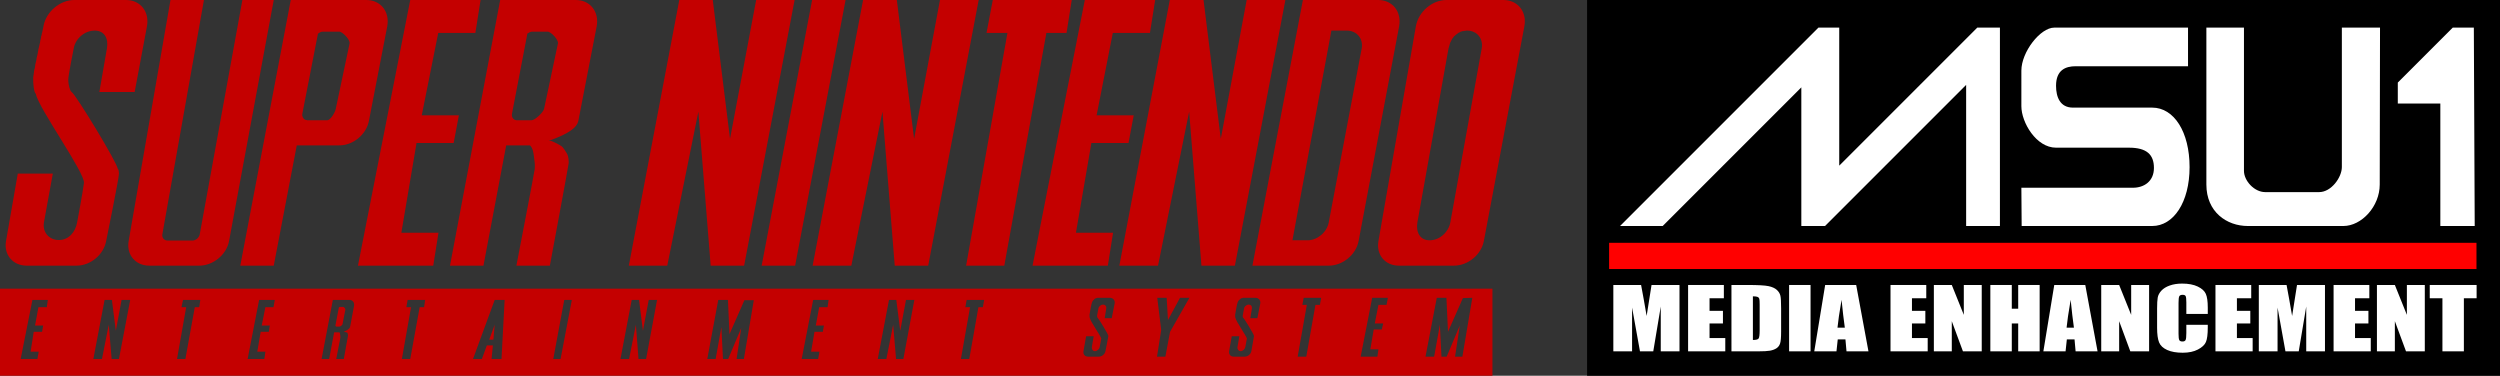 <?xml version="1.0" encoding="UTF-8" standalone="no"?>
<!-- Generator: Adobe Illustrator 13.0.0, SVG Export Plug-In . SVG Version: 6.00 Build 14948)  -->

<svg
   version="1.2"
   id="Ebene_1"
   x="0px"
   y="0px"
   width="665.365"
   height="100"
   viewBox="0 0 665.365 100"
   xml:space="preserve"
   sodipodi:docname="snesmsu1.svg"
   inkscape:version="1.2.1 (9c6d41e410, 2022-07-14)"
   xmlns:inkscape="http://www.inkscape.org/namespaces/inkscape"
   xmlns:sodipodi="http://sodipodi.sourceforge.net/DTD/sodipodi-0.dtd"
   xmlns="http://www.w3.org/2000/svg"
   xmlns:svg="http://www.w3.org/2000/svg"><rect x="0" y="0" width="665.365" height="100" fill="#333333" stroke="none"/><defs
     id="defs16050" /><sodipodi:namedview
     id="namedview16048"
     pagecolor="#505050"
     bordercolor="#ffffff"
     borderopacity="1"
     inkscape:showpageshadow="0"
     inkscape:pageopacity="0"
     inkscape:pagecheckerboard="1"
     inkscape:deskcolor="#505050"
     showgrid="false"
     inkscape:zoom="1.1923159"
     inkscape:cx="289.7722"
     inkscape:cy="-93.934837"
     inkscape:window-width="1920"
     inkscape:window-height="1017"
     inkscape:window-x="-8"
     inkscape:window-y="-8"
     inkscape:window-maximized="1"
     inkscape:current-layer="Ebene_1"
     showguides="true" /><g
     id="g56670"><g
       id="g11681"
       transform="matrix(0.523,0,0,0.523,319.312,-15.789)"><rect
         style="fill:#000000;fill-opacity:1;stroke:none;stroke-width:3;stroke-linecap:round;stroke-linejoin:round;stroke-miterlimit:0;stroke-dasharray:none;stroke-opacity:1;paint-order:markers stroke fill"
         id="rect11563"
         width="464.642"
         height="191.224"
         x="197.095"
         y="30.193" /><path
         style="fill:#ffffff;fill-opacity:1;stroke:none;stroke-width:3;stroke-linecap:round;stroke-linejoin:round;stroke-miterlimit:0;stroke-dasharray:none;stroke-opacity:1;paint-order:markers stroke fill"
         d="M 213.869,145.201 314.828,44.242 h 10.589 v 70.241 l 70.241,-70.241 h 11.532 V 145.201 H 389.997 V 73.387 L 318.183,145.201 H 306.127 V 74.645 l -70.556,70.556 z"
         id="path10535" /><path
         style="fill:#ffffff;fill-opacity:1;stroke:none;stroke-width:3;stroke-linecap:round;stroke-linejoin:round;stroke-miterlimit:0;stroke-dasharray:none;stroke-opacity:1;paint-order:markers stroke fill"
         d="M 648.8,145.201 H 631.305 V 82.879 H 609.659 V 72.204 L 637.621,44.242 h 10.734 z"
         id="path10537" /><path
         style="fill:#ffffff;fill-opacity:1;stroke:none;stroke-width:3;stroke-linecap:round;stroke-linejoin:round;stroke-miterlimit:0;stroke-dasharray:none;stroke-opacity:1;paint-order:markers stroke fill"
         d="m 531.376,44.242 h -19.126 v 79.855 c 0,13.937 10.332,21.104 21.104,21.104 h 48.58 c 9.341,0 18.533,-9.984 18.533,-21.104 0,-11.12 0.148,-79.855 0.148,-79.855 h -19.422 v 70.959 c 0,5.189 -5.337,12.751 -11.565,12.751 -6.227,0 -20.897,0 -27.429,0 -5.581,0 -10.823,-5.782 -10.823,-10.823 z"
         id="path10543"
         sodipodi:nodetypes="ccssssccssssc" /><path
         style="fill:#ffffff;fill-opacity:1;stroke:none;stroke-width:3;stroke-linecap:round;stroke-linejoin:round;stroke-miterlimit:0;stroke-dasharray:none;stroke-opacity:1;paint-order:markers stroke fill"
         d="m 418.251,145.201 -0.148,-19.473 h 56.785 c 5.634,0 10.675,-3.262 10.675,-10.082 0,-6.82 -3.707,-10.304 -12.677,-10.304 h -37.14 c -10.082,0 -17.643,-12.825 -17.643,-21.128 V 66.125 c 0,-9.489 9.637,-21.884 16.754,-21.884 h 68.053 v 19.66 h -57.23 c -4.893,0 -9.934,1.779 -9.934,9.934 0,5.782 2.076,11.12 8.599,11.12 h 40.328 c 11.12,0 19.03,12.383 19.03,30.284 0,17.901 -8.176,29.961 -19.015,29.961 z"
         id="path10604"
         sodipodi:nodetypes="ccsssssssccssssssc" /><path
         d="m 244.129,175.211 v 33.767 h -9.538 v -22.796 l -3.81,22.796 h -6.765 l -4.017,-22.275 v 22.275 h -9.538 v -33.767 h 14.126 q 0.622,3.045 1.322,7.175 l 1.503,8.593 2.488,-15.767 z"
         id="path11587"
         style="font-size:47.617px;font-family:Impact;-inkscape-font-specification:'Impact, Normal';fill:#ffffff;stroke-width:2.678;stroke-linecap:round;stroke-linejoin:round;stroke-miterlimit:0;paint-order:markers stroke fill" /><path
         d="m 248.509,175.211 h 18.195 v 6.757 h -7.283 v 6.403 h 6.817 v 6.424 h -6.817 v 7.425 h 8.009 v 6.757 h -18.921 z"
         id="path11589"
         style="font-size:47.617px;font-family:Impact;-inkscape-font-specification:'Impact, Normal';fill:#ffffff;stroke-width:2.678;stroke-linecap:round;stroke-linejoin:round;stroke-miterlimit:0;paint-order:markers stroke fill" /><path
         d="m 270.566,175.211 h 8.165 q 7.905,0 10.679,0.584 2.799,0.584 4.251,1.919 1.451,1.335 1.814,2.982 0.363,1.627 0.363,6.424 v 11.826 q 0,4.547 -0.544,6.09 -0.518,1.523 -1.84,2.398 -1.322,0.855 -3.266,1.21 -1.944,0.334 -5.858,0.334 h -13.763 z m 10.912,5.777 v 22.212 q 2.359,0 2.903,-0.751 0.544,-0.772 0.544,-4.15 v -13.119 q 0,-2.294 -0.181,-2.941 -0.181,-0.647 -0.829,-0.939 -0.648,-0.313 -2.436,-0.313 z"
         id="path11591"
         style="font-size:47.617px;font-family:Impact;-inkscape-font-specification:'Impact, Normal';fill:#ffffff;stroke-width:2.678;stroke-linecap:round;stroke-linejoin:round;stroke-miterlimit:0;paint-order:markers stroke fill" /><path
         d="m 310.819,175.211 v 33.767 h -10.912 v -33.767 z"
         id="path11593"
         style="font-size:47.617px;font-family:Impact;-inkscape-font-specification:'Impact, Normal';fill:#ffffff;stroke-width:2.678;stroke-linecap:round;stroke-linejoin:round;stroke-miterlimit:0;paint-order:markers stroke fill" /><path
         d="m 334.042,175.211 6.247,33.767 h -11.171 l -0.544,-6.069 h -3.914 l -0.648,6.069 H 312.711 l 5.547,-33.767 z m -5.78,21.712 q -0.829,-5.736 -1.659,-14.161 -1.659,9.677 -2.074,14.161 z"
         id="path11595"
         style="font-size:47.617px;font-family:Impact;-inkscape-font-specification:'Impact, Normal';fill:#ffffff;stroke-width:2.678;stroke-linecap:round;stroke-linejoin:round;stroke-miterlimit:0;paint-order:markers stroke fill" /><path
         d="m 351.512,175.211 h 18.195 v 6.757 h -7.283 v 6.403 h 6.817 v 6.424 h -6.817 v 7.425 h 8.009 v 6.757 h -18.921 z"
         id="path11597"
         style="font-size:47.617px;font-family:Impact;-inkscape-font-specification:'Impact, Normal';fill:#ffffff;stroke-width:2.678;stroke-linecap:round;stroke-linejoin:round;stroke-miterlimit:0;paint-order:markers stroke fill" /><path
         d="m 397.933,175.211 v 33.767 h -9.564 l -5.676,-15.35 v 15.35 h -9.124 v -33.767 h 9.124 l 6.117,15.204 v -15.204 z"
         id="path11599"
         style="font-size:47.617px;font-family:Impact;-inkscape-font-specification:'Impact, Normal';fill:#ffffff;stroke-width:2.678;stroke-linecap:round;stroke-linejoin:round;stroke-miterlimit:0;paint-order:markers stroke fill" /><path
         d="m 427.403,175.211 v 33.767 h -10.912 v -14.182 h -3.266 v 14.182 h -10.912 v -33.767 h 10.912 v 12.076 h 3.266 v -12.076 z"
         id="path11601"
         style="font-size:47.617px;font-family:Impact;-inkscape-font-specification:'Impact, Normal';fill:#ffffff;stroke-width:2.678;stroke-linecap:round;stroke-linejoin:round;stroke-miterlimit:0;paint-order:markers stroke fill" /><path
         d="m 450.627,175.211 6.247,33.767 h -11.171 l -0.544,-6.069 h -3.914 l -0.648,6.069 h -11.301 l 5.547,-33.767 z m -5.78,21.712 q -0.829,-5.736 -1.659,-14.161 -1.659,9.677 -2.074,14.161 z"
         id="path11603"
         style="font-size:47.617px;font-family:Impact;-inkscape-font-specification:'Impact, Normal';fill:#ffffff;stroke-width:2.678;stroke-linecap:round;stroke-linejoin:round;stroke-miterlimit:0;paint-order:markers stroke fill" /><path
         d="m 483.104,175.211 v 33.767 h -9.564 l -5.676,-15.35 v 15.35 h -9.124 v -33.767 h 9.124 l 6.117,15.204 v -15.204 z"
         id="path11605"
         style="font-size:47.617px;font-family:Impact;-inkscape-font-specification:'Impact, Normal';fill:#ffffff;stroke-width:2.678;stroke-linecap:round;stroke-linejoin:round;stroke-miterlimit:0;paint-order:markers stroke fill" /><path
         d="m 512.962,189.935 h -10.912 v -5.882 q 0,-2.565 -0.363,-3.191 -0.337,-0.647 -1.529,-0.647 -1.348,0 -1.711,0.772 -0.363,0.772 -0.363,3.337 v 15.684 q 0,2.461 0.363,3.212 0.363,0.751 1.633,0.751 1.218,0 1.581,-0.751 0.389,-0.751 0.389,-3.525 v -4.234 h 10.912 v 1.314 q 0,5.235 -0.933,7.425 -0.907,2.19 -4.069,3.838 -3.136,1.648 -7.75,1.648 -4.795,0 -7.905,-1.397 -3.11,-1.397 -4.121,-3.858 -1.011,-2.482 -1.011,-7.446 v -9.865 q 0,-3.65 0.311,-5.464 0.311,-1.835 1.84,-3.525 1.555,-1.689 4.277,-2.649 2.747,-0.98 6.298,-0.98 4.821,0 7.957,1.502 3.136,1.502 4.121,3.754 0.985,2.232 0.985,6.966 z"
         id="path11607"
         style="font-size:47.617px;font-family:Impact;-inkscape-font-specification:'Impact, Normal';fill:#ffffff;stroke-width:2.678;stroke-linecap:round;stroke-linejoin:round;stroke-miterlimit:0;paint-order:markers stroke fill" /><path
         d="m 516.876,175.211 h 18.195 v 6.757 h -7.283 v 6.403 h 6.817 v 6.424 h -6.817 v 7.425 h 8.009 v 6.757 h -18.921 z"
         id="path11609"
         style="font-size:47.617px;font-family:Impact;-inkscape-font-specification:'Impact, Normal';fill:#ffffff;stroke-width:2.678;stroke-linecap:round;stroke-linejoin:round;stroke-miterlimit:0;paint-order:markers stroke fill" /><path
         d="m 572.602,175.211 v 33.767 h -9.538 v -22.796 l -3.81,22.796 h -6.765 l -4.017,-22.275 v 22.275 h -9.538 v -33.767 h 14.126 q 0.622,3.045 1.322,7.175 l 1.503,8.593 2.488,-15.767 z"
         id="path11611"
         style="font-size:47.617px;font-family:Impact;-inkscape-font-specification:'Impact, Normal';fill:#ffffff;stroke-width:2.678;stroke-linecap:round;stroke-linejoin:round;stroke-miterlimit:0;paint-order:markers stroke fill" /><path
         d="m 576.983,175.211 h 18.195 v 6.757 h -7.283 v 6.403 h 6.817 v 6.424 h -6.817 v 7.425 h 8.009 v 6.757 h -18.921 z"
         id="path11613"
         style="font-size:47.617px;font-family:Impact;-inkscape-font-specification:'Impact, Normal';fill:#ffffff;stroke-width:2.678;stroke-linecap:round;stroke-linejoin:round;stroke-miterlimit:0;paint-order:markers stroke fill" /><path
         d="m 623.404,175.211 v 33.767 h -9.564 l -5.676,-15.35 v 15.35 h -9.124 v -33.767 h 9.124 l 6.117,15.204 v -15.204 z"
         id="path11615"
         style="font-size:47.617px;font-family:Impact;-inkscape-font-specification:'Impact, Normal';fill:#ffffff;stroke-width:2.678;stroke-linecap:round;stroke-linejoin:round;stroke-miterlimit:0;paint-order:markers stroke fill" /><path
         d="m 649.764,175.211 v 6.757 h -6.48 v 27.009 h -10.912 v -27.009 h -6.454 v -6.757 z"
         id="path11617"
         style="font-size:47.617px;font-family:Impact;-inkscape-font-specification:'Impact, Normal';fill:#ffffff;stroke-width:2.678;stroke-linecap:round;stroke-linejoin:round;stroke-miterlimit:0;paint-order:markers stroke fill" /><rect
         style="fill:#ff0000;fill-opacity:1;stroke:none;stroke-width:8.248;stroke-linecap:round;stroke-linejoin:round;stroke-miterlimit:0;stroke-dasharray:none;stroke-opacity:1;paint-order:markers stroke fill"
         id="rect10326"
         width="441.39"
         height="13.344"
         x="208.31"
         y="153.749"
         sodipodi:insensitive="true" /></g><path
       id="polyline2177"
       d="m 19.764,0 c -3.818,0 -7.53,3.139 -8.211,7.028 v 0.07 0.069 0.069 l -0.069,0.069 v 0.141 0.069 l -0.07,0.139 V 7.795 l -0.07,0.139 v 0.209 l -0.069,0.139 v 0.209 l -0.07,0.208 -0.07,0.209 -0.069,0.417 -0.139,0.487 -0.068,0.487 -0.14,0.487 -0.07,0.556 -0.14,0.557 -0.138,0.626 -0.14,0.557 -0.208,1.183 -0.14,0.627 -0.139,0.556 -0.068,0.557 -0.14,0.556 -0.138,0.558 -0.07,0.557 -0.07,0.487 -0.14,0.418 -0.07,0.487 v 0.209 l -0.068,0.139 v 0.209 0.139 l -0.069,0.209 v 0.139 0.14 l -0.07,0.139 v 0.07 0.068 c -0.071,1.702 0.166,4.023 0.696,4.455 0.676,3.747 13.164,21.088 12.804,23.729 -0.337,2.647 -1.809,10.439 -1.809,10.439 -0.453,2.626 -2.245,4.73 -4.87,4.73 -2.627,0 -4.42,-2.097 -3.967,-4.73 L 14.057,46.206 H 4.732 L 1.6,64.16 c -0.638,3.645 1.83,6.54 5.497,6.54 H 20.389 c 3.682,0 7.188,-2.896 7.862,-6.54 0,0 3.426,-16.77 3.409,-17.954 -0.013,-1.193 -0.346,-1.323 -0.346,-1.323 0,-1.364 -11.113,-19.708 -12.247,-20.39 -0.489,-0.285 -0.891,-2.102 -0.906,-3.2 -0.021,-1.091 1.462,-8.421 1.462,-8.421 0.451,-2.626 2.94,-4.731 5.567,-4.731 2.626,0 3.722,2.105 3.27,4.731 l -2.018,11.621 h 9.394 L 39.107,7.026 C 39.847,3.139 37.359,0 33.541,0 Z M 45.371,0 34.238,64.162 c -0.638,3.645 1.831,6.54 5.498,6.54 h 13.292 c 3.682,0 7.251,-2.896 7.933,-6.54 L 72.858,0 H 64.509 L 53.164,62.351 c -0.166,0.907 -1.044,1.672 -1.947,1.672 h -6.612 c -0.925,0 -1.543,-0.759 -1.393,-1.672 L 54.279,0 Z M 77.382,0 63.951,70.701 h 8.907 L 78.983,38.69 h 11.343 c 3.69,0 7.186,-2.917 7.862,-6.54 L 103.059,7.028 C 103.794,3.132 101.311,0 97.495,0 H 86.29 Z M 109.184,0 95.268,70.702 h 20.04 l 1.392,-8.769 h -9.881 l 4.037,-23.868 h 9.881 l 1.391,-7.377 h -9.879 l 4.383,-21.92 h 9.882 L 127.903,0 Z m 23.938,0 -13.36,70.701 h 8.908 l 6.055,-32.011 h 6.333 c 0.831,0.776 0.931,2.205 1.041,2.923 0.165,1.041 0.339,2.37 0.21,3.41 -0.115,1.033 -4.873,25.677 -4.873,25.677 h 8.909 c 0,0 5.01,-26.848 5.01,-27.279 0.016,-0.438 0,-1.813 -0.485,-2.574 -0.327,-0.487 -0.887,-1.608 -1.534,-2.016 -1.242,-0.797 -2.645,-1.325 -2.645,-1.325 h -0.629 c 2.552,-1.004 7.355,-2.659 7.867,-5.357 L 158.799,7.027 C 159.54,3.132 157.052,0 153.235,0 Z m 47.67,0 -13.433,70.702 h 10.23 l 8.279,-40.987 3.272,40.987 h 8.909 L 211.48,0 H 201.251 L 194.292,36.952 189.698,0 Z m 35.349,0 -13.429,70.702 h 8.907 L 225.047,0 Z m 13.567,0 -13.429,70.702 h 10.3 l 8.281,-40.987 3.27,40.987 h 8.909 L 260.47,0 H 250.17 L 243.281,36.952 238.688,0 Z m 34.52,0 -1.672,8.769 h 5.567 L 257.127,70.702 h 10.163 L 278.492,8.769 h 5.357 L 285.241,0 Z m 24.494,0 -13.916,70.702 h 20.04 l 1.393,-8.769 h -9.881 l 4.107,-23.868 h 9.879 l 1.393,-7.377 h -9.881 l 4.311,-21.92 h 9.883 L 307.442,0 Z m 22.617,0 -13.431,70.702 h 10.298 l 8.283,-40.987 3.27,40.987 h 8.907 L 342.099,0 H 331.799 L 324.908,36.952 320.315,0 Z m 35.422,0 -13.435,70.702 h 20.321 c 3.691,0 7.25,-2.896 7.935,-6.54 L 372.366,7.029 C 373.098,3.132 370.618,0 366.8,0 Z m 38.202,0 c -3.82,0 -7.461,3.139 -8.143,7.028 l -9.952,57.133 c -0.645,3.645 1.768,6.54 5.431,6.54 h 14.682 c 3.68,0 7.25,-2.896 7.935,-6.54 L 405.699,7.028 C 406.44,3.139 403.944,0 400.134,0 Z m -30.618,8.142 h 4.107 c 2.625,0 4.417,2.105 3.964,4.731 l -8.768,46.278 c -0.458,2.626 -3.01,4.802 -5.637,4.802 h -4.036 z m 35.837,0 h 0.279 c 2.625,0 4.349,2.105 3.895,4.731 l -8.347,46.278 c -0.456,2.618 -2.875,4.802 -5.498,4.802 -2.629,0 -3.724,-2.176 -3.274,-4.802 l 8.281,-46.278 0.067,-0.209 0.071,-0.209 0.067,-0.277 0.069,-0.209 0.071,-0.278 0.067,-0.209 0.071,-0.209 0.137,-0.207 0.069,-0.209 0.141,-0.209 0.069,-0.208 0.139,-0.209 0.141,-0.139 0.137,-0.208 0.141,-0.209 0.208,-0.14 0.139,-0.14 0.141,-0.139 0.206,-0.14 0.21,-0.139 0.141,-0.139 0.206,-0.14 0.21,-0.069 0.208,-0.139 0.141,-0.07 0.275,-0.07 0.208,-0.068 h 0.208 l 0.208,-0.07 h 0.279 z M 85.94,8.421 h 4.315 c 0.948,0 2.957,2.17 2.784,3.132 l -3.69,17.467 c -0.172,0.904 -1.392,2.991 -2.294,2.991 h -5.222 -0.069 -0.069 l -0.07,-0.068 h -0.068 -0.07 -0.07 -0.07 v -0.07 h -0.07 -0.069 l -0.071,-0.068 h -0.069 l -0.069,-0.07 -0.069,-0.069 h -0.069 v -0.071 l -0.07,-0.069 -0.07,-0.07 v -0.069 l -0.069,-0.069 -0.071,-0.07 v -0.068 -0.072 l -0.069,-0.069 v -0.069 -0.069 l -0.071,-0.069 v -0.069 c 0,-0.116 -0.012,-0.29 0,-0.419 L 84.618,8.978 c 0.383,-0.316 0.85,-0.558 1.323,-0.558 z m 55.46,0 h 0.071 0.069 0.069 0.069 4.038 c 0.949,0 2.968,2.17 2.781,3.132 l -3.691,17.397 c -0.161,0.911 -2.427,3.062 -3.337,3.062 h -3.829 c -0.789,0 -1.334,-0.519 -1.391,-1.25 0,-0.116 -0.017,-0.282 0,-0.419 l 4.106,-21.364 0.067,-0.069 0.071,-0.069 0.137,-0.07 h 0.068 l 0.07,-0.069 0.069,-0.069 h 0.069 l 0.069,-0.07 h 0.071 l 0.137,-0.068 h 0.069 0.068 0.068 V 8.425 h 0.01 z M 0,76.826 V 100 H 397.209 V 76.826 Z m 291.996,2.435 h 0.067 0.067 0.071 0.067 0.069 3.064 c 0.826,0 1.418,0.66 1.252,1.531 l -0.766,3.899 h -1.877 l 0.414,-2.575 c 0.096,-0.582 -0.248,-1.044 -0.835,-1.044 -0.581,0 -1.155,0.46 -1.252,1.044 l -0.345,1.88 c -0.06,0.111 0.115,0.639 0.206,0.697 0.258,0.148 2.714,4.219 2.714,4.522 0.058,0.15 0.091,0.223 0.067,0.279 -0.069,0.509 -0.766,3.964 -0.766,3.964 -0.148,0.793 -0.92,1.461 -1.738,1.461 h -2.923 c -0.812,0 -1.334,-0.667 -1.185,-1.461 l 0.699,-3.964 h 2.018 l -0.484,2.853 c -0.093,0.58 0.244,1.112 0.831,1.112 0.564,0 1.163,-0.528 1.256,-1.112 l 0.416,-2.297 c -0.373,-0.96 -2.835,-4.459 -2.994,-5.29 -0.107,-0.094 -0.152,-0.596 -0.137,-0.974 0.021,-0.413 0.556,-2.993 0.556,-2.993 h 0.072 v -0.069 -0.067 -0.069 l 0.067,-0.14 v -0.068 l 0.067,-0.071 v -0.068 l 0.069,-0.068 v -0.071 l 0.069,-0.068 0.071,-0.071 v -0.067 h 0.067 l 0.071,-0.069 0.067,-0.071 0.069,-0.067 v -0.071 h 0.069 l 0.067,-0.067 0.067,-0.069 h 0.071 l 0.069,-0.068 h 0.069 l 0.069,-0.068 h 0.069 0.139 z m 16.002,0 h 2.506 l 0.347,5.916 3.2,-5.916 h 2.508 l -5.15,9.047 -1.252,6.61 h -2.226 l 1.115,-7.099 z m 22.757,0 h 0.067 0.071 0.067 0.071 0.067 3.062 c 0.826,0 1.403,0.66 1.252,1.531 l -0.766,3.899 h -1.879 l 0.419,-2.575 c 0.093,-0.582 -0.246,-1.044 -0.835,-1.044 -0.581,0 -1.161,0.46 -1.252,1.044 l -0.347,1.88 c -0.073,0.111 0.093,0.639 0.206,0.697 0.246,0.148 2.714,4.219 2.714,4.522 0.073,0.15 0.071,0.223 0.071,0.279 -0.096,0.509 -0.697,3.964 -0.697,3.964 -0.15,0.793 -0.931,1.461 -1.742,1.461 h -2.99 c -0.812,0 -1.335,-0.667 -1.187,-1.461 l 0.697,-3.964 h 2.02 l -0.487,2.854 c -0.096,0.58 0.268,1.112 0.835,1.112 0.579,0 1.137,-0.528 1.252,-1.112 l 0.417,-2.297 c -0.381,-0.96 -2.831,-4.459 -2.992,-5.29 -0.107,-0.094 -0.15,-0.596 -0.139,-0.974 0.021,-0.413 0.558,-2.993 0.558,-2.993 l 0.067,-0.069 v -0.067 -0.069 l 0.069,-0.14 v -0.068 l 0.069,-0.071 v -0.068 l 0.069,-0.068 v -0.072 l 0.069,-0.068 0.069,-0.071 v -0.067 h 0.071 l 0.065,-0.069 0.069,-0.071 0.069,-0.067 0.069,-0.071 0.069,-0.067 0.069,-0.069 h 0.069 l 0.071,-0.068 h 0.067 l 0.069,-0.068 h 0.067 0.139 z m 16.212,0 h 4.665 l -0.349,1.88 h -1.185 l -2.434,13.778 h -2.296 l 2.434,-13.778 h -1.182 z m 18.232,0 h 4.174 l -0.349,1.88 h -2.157 l -0.972,4.941 h 2.226 l -0.349,1.599 h -2.159 l -0.903,5.289 h 2.155 l -0.275,1.948 h -4.455 z m 17.188,0 h 2.575 l 0.414,9.047 3.968,-8.977 2.504,-0.07 -2.641,15.658 H 387.26 l 1.25,-8.279 -3.48,8.279 h -1.393 l -0.414,-8.491 -1.532,8.491 h -2.298 z M 8.629,79.82 h 4.106 l -0.279,1.946 H 10.23 L 9.326,86.639 H 11.483 l -0.279,1.671 H 8.977 L 8.143,93.6 H 10.3 L 9.951,95.547 H 5.498 Z m 19.206,0 h 1.948 l 1.043,8.211 1.53,-8.211 h 2.298 l -2.994,15.725 h -1.947 l -0.766,-9.118 -1.808,9.118 h -2.298 z m 20.877,0 h 4.593 l -0.277,1.946 H 51.844 L 49.339,95.545 h -2.225 l 2.434,-13.779 h -1.253 z m 20.25,0 h 4.175 l -0.348,1.946 h -2.158 l -0.974,4.873 h 2.158 l -0.278,1.671 h -2.157 l -0.904,5.29 h 2.157 l -0.277,1.947 H 65.901 Z m 19.625,0 h 4.453 c 0.826,0 1.348,0.73 1.183,1.599 l -1.043,5.566 c -0.116,0.603 -1.175,1.095 -1.741,1.324 h 0.14 0.069 0.071 v 0.068 h 0.069 0.071 0.067 0.071 l 0.069,0.068 h 0.069 0.069 0.071 v 0.068 h 0.069 0.071 v 0.071 h 0.069 c 0.093,0.168 0.138,0.669 0.138,0.765 0,0.093 -1.114,6.194 -1.114,6.194 h -2.018 c 0,0 1.078,-5.48 1.114,-5.705 0.022,-0.244 -0.026,-0.537 -0.069,-0.765 -0.016,-0.169 -0.024,-0.457 -0.209,-0.628 h -1.393 l -1.322,7.098 h -2.018 z m 19.901,0 h 4.662 l -0.277,1.946 h -1.181 l -2.506,13.779 h -2.227 l 2.435,-13.779 h -1.252 z m 23.173,0 h 2.645 l -0.835,15.725 h -2.645 l 0.347,-3.62 h -1.599 l -1.324,3.62 h -2.364 z m 18.512,0 h 2.018 l -2.994,15.725 h -1.948 z m 17.952,0 h 1.95 l 1.041,8.211 1.534,-8.211 h 2.226 l -2.923,15.725 h -2.018 l -0.697,-9.118 -1.811,9.118 h -2.294 z m 23.036,0 h 2.575 l 0.414,9.116 3.97,-9.045 h 2.502 l -2.643,15.657 h -1.948 l 1.252,-8.281 -3.482,8.281 h -1.391 l -0.416,-8.489 -1.53,8.489 h -2.228 z m 25.26,0 h 4.105 l -0.279,1.946 h -2.226 l -0.903,4.873 h 2.157 l -0.279,1.671 h -2.224 l -0.905,5.29 h 2.224 l -0.347,1.947 h -4.382 z m 20.178,0 h 1.948 l 1.045,8.211 1.53,-8.211 h 2.226 l -2.921,15.725 h -1.948 l -0.766,-9.118 -1.811,9.118 h -2.296 z m 20.669,0 h 4.663 l -0.347,1.946 h -1.182 l -2.436,13.779 h -2.228 l 2.438,-13.779 h -1.252 z M 90.466,81.696 c -0.11,0 -0.201,0.065 -0.28,0.141 l -0.904,4.73 c 0,0.039 0,0.033 0,0.071 0,0.151 0.106,0.277 0.278,0.277 h 0.834 c 0.207,0 0.728,-0.418 0.767,-0.627 l 0.763,-3.897 c 0.037,-0.225 -0.347,-0.698 -0.556,-0.698 z m 41.194,4.732 -1.461,3.967 h 1.113 z"
       inkscape:connector-curvature="0"
       style="fill:#c40000;stroke-width:1.016" /></g></svg>
